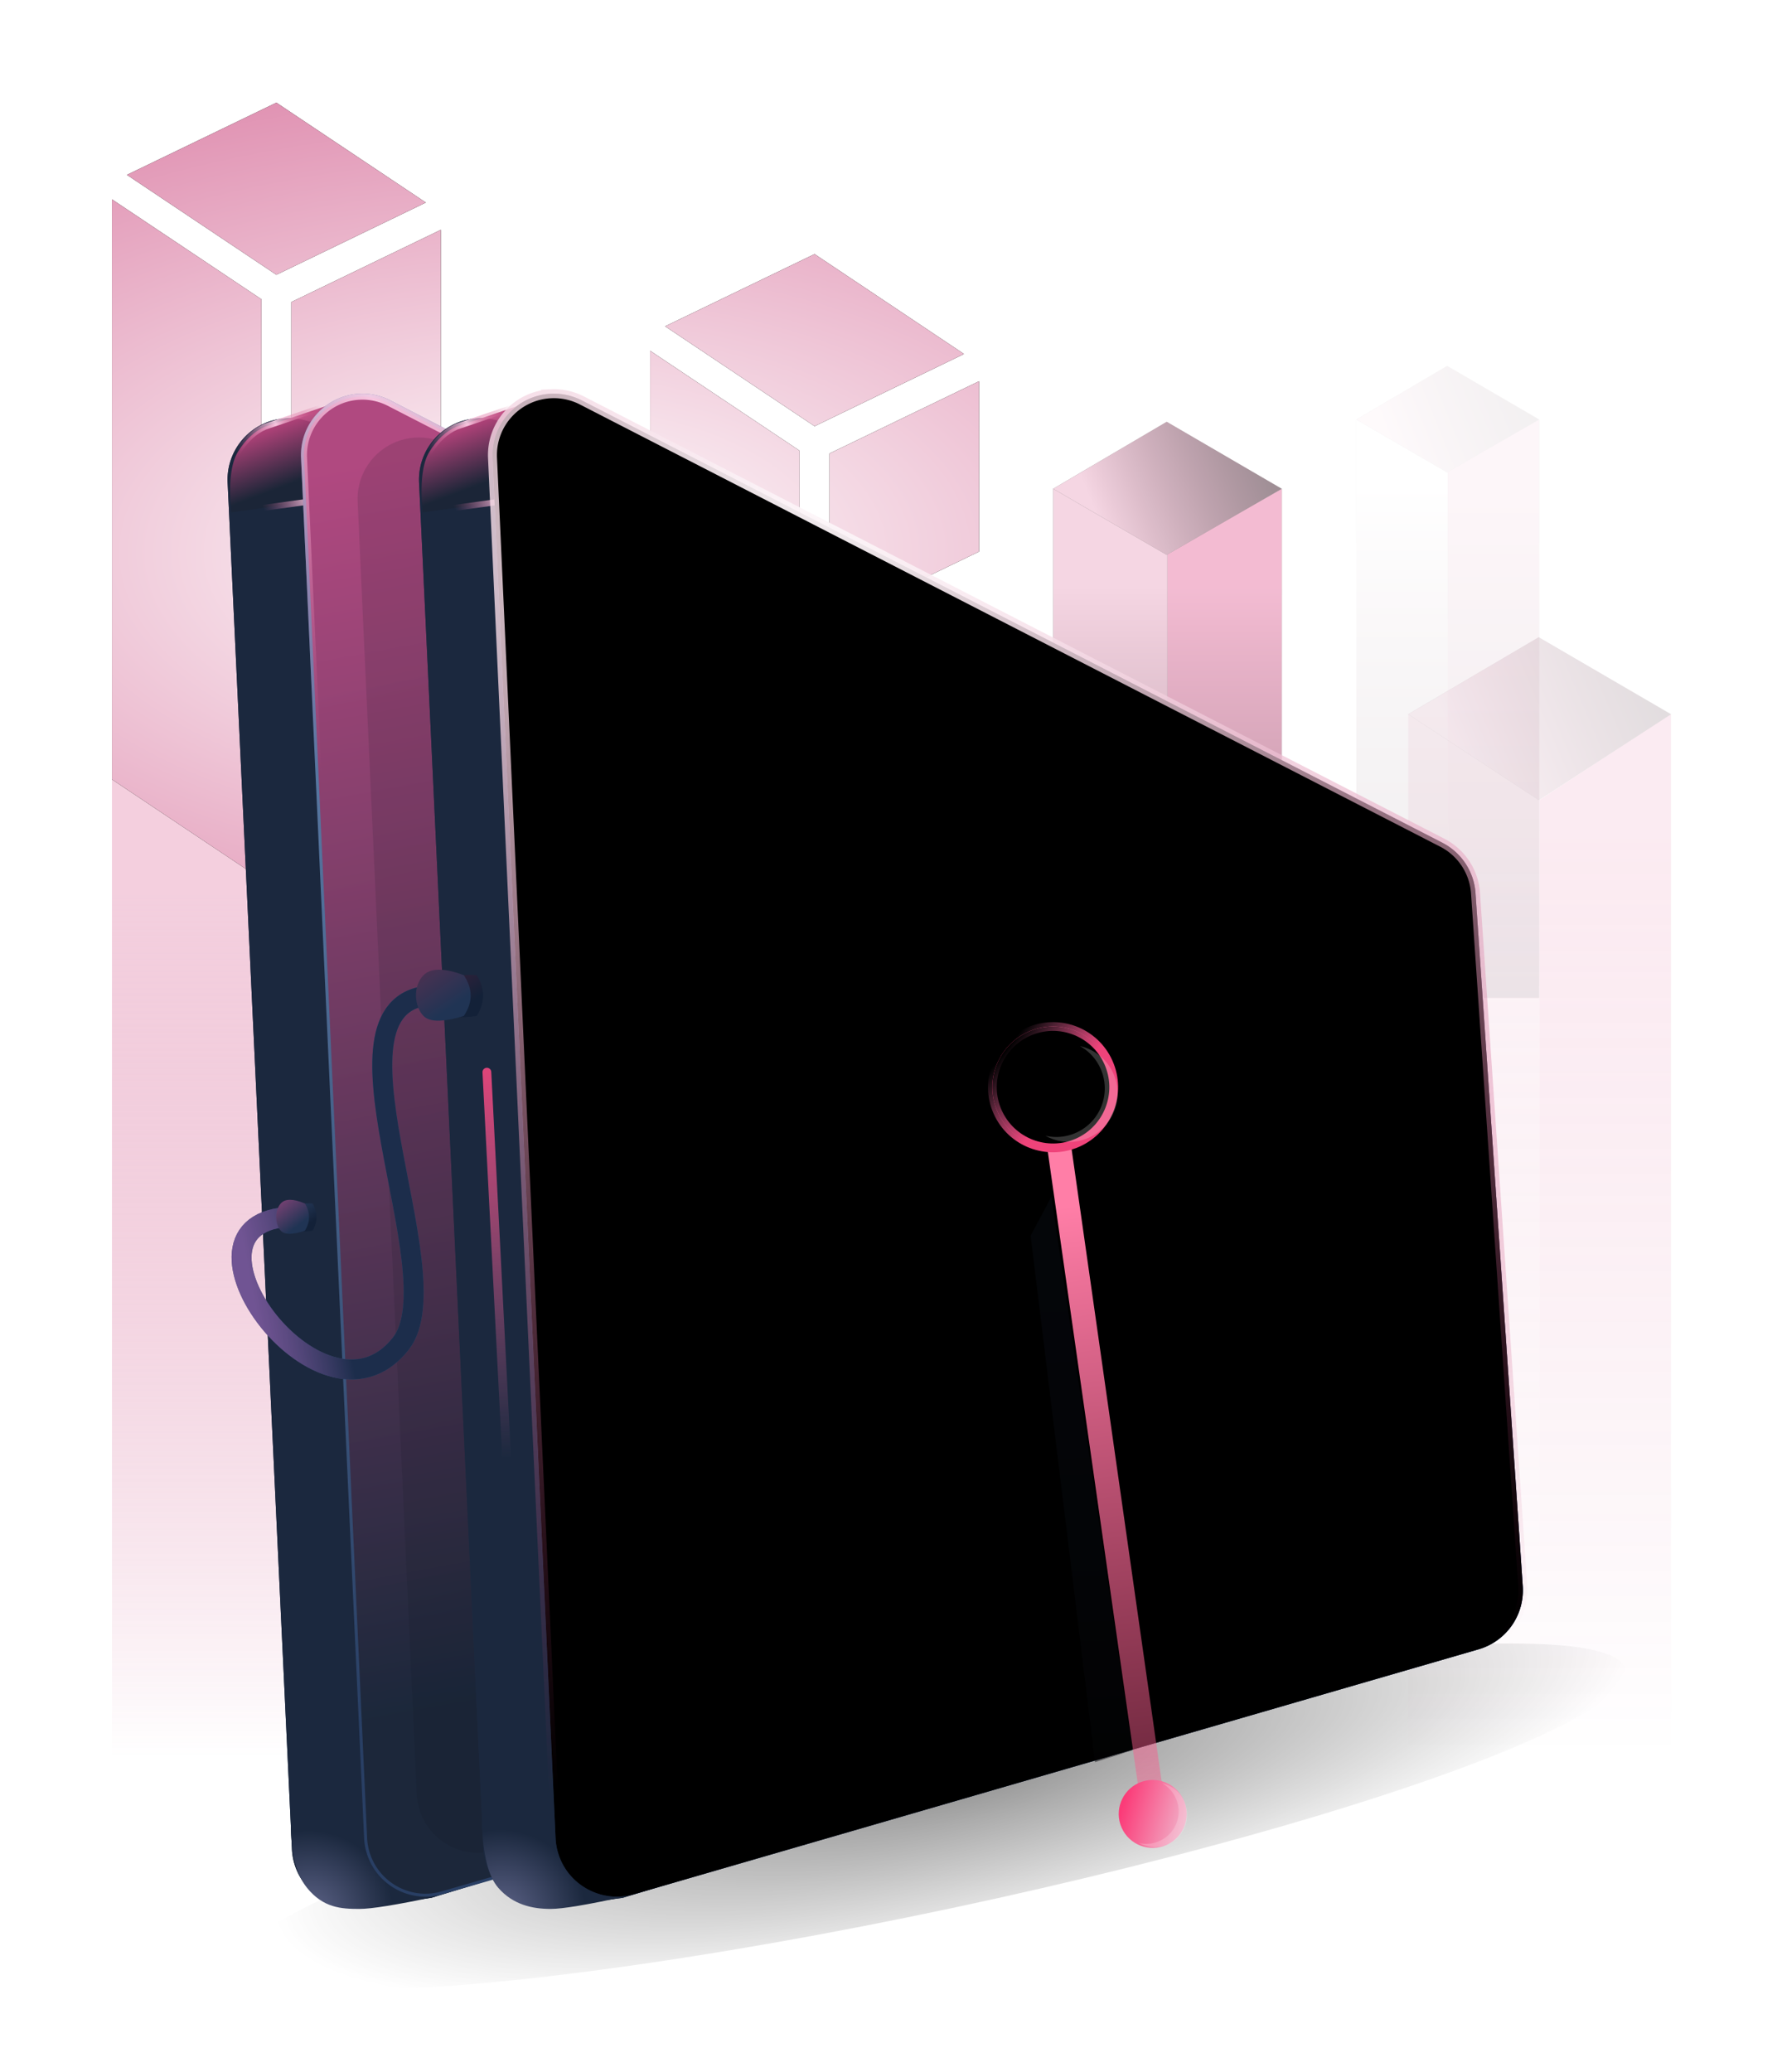 <svg xmlns="http://www.w3.org/2000/svg" xmlns:xlink="http://www.w3.org/1999/xlink" width="382" height="444"><defs><linearGradient id="A" x1="15.378%" x2="122.864%" y1="53.988%" y2="28.876%"><stop offset="0%" stop-color="#EAA9C4"/><stop offset="100%" stop-color="#C42E6C" stop-opacity="0"/></linearGradient><linearGradient id="a" x1="50%" x2="50%" y1="11.341%" y2="100%"><stop offset="0%" stop-color="#EAA9C4"/><stop offset="100%" stop-color="#C42E6C" stop-opacity="0"/></linearGradient><linearGradient id="g" x1="50%" x2="50%" y1="11.341%" y2="100%"><stop offset="0%" stop-color="#EAA9C4"/><stop offset="100%" stop-color="#C42E6C" stop-opacity="0"/></linearGradient><linearGradient id="j" x1="50%" x2="50%" y1="11.341%" y2="100%"><stop offset="0%" stop-color="#E673A2"/><stop offset="100%" stop-color="#C00D57" stop-opacity="0"/></linearGradient><linearGradient id="ai" x1="91.619%" x2="39.267%" y1="77.566%" y2="50%"><stop offset="0%" stop-color="#F878B2" stop-opacity="0"/><stop offset="100%" stop-color="#EF437A"/></linearGradient><linearGradient id="m" x1="15.378%" x2="122.864%" y1="53.988%" y2="28.876%"><stop offset="0%" stop-color="#EAA9C4"/><stop offset="100%" stop-color="#C42E6C" stop-opacity="0"/></linearGradient><linearGradient id="af" x1="74.488%" x2="0%" y1="89.582%" y2="0%"><stop offset="0%" stop-color="#FB3B78"/><stop offset="100%" stop-color="#EFC7D8"/></linearGradient><linearGradient id="n" x1="50%" x2="50%" y1="11.341%" y2="100%"><stop offset="0%" stop-color="#EAA9C4"/><stop offset="100%" stop-color="#C42E6C" stop-opacity="0"/></linearGradient><linearGradient id="o" x1="50%" x2="50%" y1="11.341%" y2="100%"><stop offset="0%" stop-color="#E673A2"/><stop offset="100%" stop-color="#C00D57" stop-opacity="0"/></linearGradient><linearGradient id="r" x1="15.378%" x2="122.864%" y1="54.512%" y2="26.101%"><stop offset="0%" stop-color="#EAA9C4"/><stop offset="100%" stop-color="#C42E6C" stop-opacity="0"/></linearGradient><linearGradient id="ae" x1="146.536%" x2="11.386%" y1="68.157%" y2="41.117%"><stop offset="0%" stop-color="#F4487D" stop-opacity=".16"/><stop offset="100%" stop-color="#FF7EA7"/></linearGradient><linearGradient id="u" x1="50%" x2="50%" y1="11.341%" y2="100%"><stop offset="0%" stop-color="#FFF"/><stop offset="100%" stop-color="#C42E6C" stop-opacity="0"/></linearGradient><linearGradient id="x" x1="50%" x2="50%" y1="11.341%" y2="100%"><stop offset="0%" stop-color="#E673A2"/><stop offset="100%" stop-color="#C00D57" stop-opacity="0"/></linearGradient><linearGradient id="ad" x1="50.131%" x2="49.869%" y1="90.32%" y2="-9.568%"><stop offset="0%" stop-color="#F878B2" stop-opacity="0"/><stop offset="100%" stop-color="#EF437A"/></linearGradient><linearGradient id="aj" x1="49.34%" x2="50.436%" y1="-98.276%" y2="100%"><stop offset="0%" stop-color="#1F2C43" stop-opacity=".045"/><stop offset="100%" stop-color="#040507"/></linearGradient><linearGradient id="aa" x1="3.43%" x2="61.772%" y1="0%" y2="79.159%"><stop offset="0%" stop-color="#844377"/><stop offset="100%" stop-color="#203454"/></linearGradient><linearGradient id="Z" x1=".068%" x2="62.622%" y1="-19.149%" y2="79.159%"><stop offset="0%" stop-color="#2E4468"/><stop offset="100%" stop-color="#132138"/></linearGradient><linearGradient id="D" x1="87.079%" x2="11.386%" y1="50.005%" y2="49.992%"><stop offset="0%" stop-color="#FF7EA7"/><stop offset="100%" stop-color="#F4487D" stop-opacity=".16"/></linearGradient><linearGradient id="Y" x1="0%" x2="62.639%" y1="-10.135%" y2="75.358%"><stop offset="0%" stop-color="#563050"/><stop offset="100%" stop-color="#203454"/></linearGradient><linearGradient id="X" x1="0%" x2="62.639%" y1="-6.086%" y2="73.651%"><stop offset="0%" stop-color="#3F213A"/><stop offset="100%" stop-color="#132138"/></linearGradient><linearGradient id="G" x1="30.414%" x2="53.481%" y1="23.662%" y2="66.981%"><stop offset="0%" stop-color="#B9437C"/><stop offset="100%" stop-color="#1A2536"/></linearGradient><linearGradient id="H" x1="5.857%" x2="66.172%" y1="47.575%" y2="27.417%"><stop offset="0%" stop-color="#D45D96" stop-opacity="0"/><stop offset="49.972%" stop-color="#FED2E9"/><stop offset="100%" stop-color="#C42E6C" stop-opacity="0"/></linearGradient><linearGradient id="I" x1="50%" x2="61.569%" y1="6.396%" y2="79.684%"><stop offset="0%" stop-color="#5F80AB"/><stop offset="100%" stop-color="#293F64"/></linearGradient><linearGradient id="J" x1="41.36%" x2="51.535%" y1="0%" y2="82.237%"><stop offset="0%" stop-color="#B9437C"/><stop offset="100%" stop-color="#1A2536"/></linearGradient><linearGradient id="K" x1="30.527%" x2="57.134%" y1="45.397%" y2="7.128%"><stop offset="0%" stop-color="#D45D96" stop-opacity="0"/><stop offset="49.972%" stop-color="#FED2E9"/><stop offset="100%" stop-color="#C42E6C" stop-opacity="0"/></linearGradient><linearGradient id="W" x1="35.032%" x2="61.809%" y1="73.847%" y2="66.342%"><stop offset="0%" stop-color="#82569D" stop-opacity=".769"/><stop offset="100%" stop-color="#1C2D4B"/></linearGradient><linearGradient id="N" x1="50%" x2="55.576%" y1="6.396%" y2="79.159%"><stop offset="0%" stop-color="#FE68AB"/><stop offset="100%" stop-color="#293F64"/></linearGradient><linearGradient id="Q" x1="91.619%" x2="39.267%" y1="51.538%" y2="50%"><stop offset="0%" stop-color="#F878B2" stop-opacity="0"/><stop offset="100%" stop-color="#EF437A"/></linearGradient><linearGradient id="R" x1="57.827%" x2="45.85%" y1="50%" y2="123.869%"><stop offset="0%" stop-color="#F44881"/><stop offset="100%" stop-color="#EC454F"/></linearGradient><filter id="p" width="249.1%" height="340.9%" x="-74.6%" y="-120.4%" filterUnits="objectBoundingBox"><feOffset in="SourceAlpha" result="shadowOffsetOuter1"/><feGaussianBlur in="shadowOffsetOuter1" result="shadowBlurOuter1" stdDeviation="14"/><feColorMatrix in="shadowBlurOuter1" values="0 0 0 0 0.951 0 0 0 0 0.371 0 0 0 0 0.61 0 0 0 1 0"/></filter><filter id="e" width="394%" height="139.3%" x="-147%" y="-19.6%" filterUnits="objectBoundingBox"><feOffset in="SourceAlpha" result="shadowOffsetOuter1"/><feGaussianBlur in="shadowOffsetOuter1" result="shadowBlurOuter1" stdDeviation="12"/><feColorMatrix in="shadowBlurOuter1" values="0 0 0 0 0.951 0 0 0 0 0.371 0 0 0 0 0.61 0 0 0 1 0"/></filter><filter id="ab" width="588.9%" height="125.1%" x="-244.5%" y="-12.5%" filterUnits="objectBoundingBox"><feMorphology in="SourceAlpha" operator="dilate" radius=".941" result="shadowSpreadOuter1"/><feOffset in="shadowSpreadOuter1" result="shadowOffsetOuter1"/><feMorphology in="SourceAlpha" radius="1" result="shadowInner"/><feOffset in="shadowInner" result="shadowInner"/><feComposite in="shadowOffsetOuter1" in2="shadowInner" operator="out" result="shadowOffsetOuter1"/><feGaussianBlur in="shadowOffsetOuter1" result="shadowBlurOuter1" stdDeviation="3.5"/><feColorMatrix in="shadowBlurOuter1" values="0 0 0 0 1 0 0 0 0 0.092 0 0 0 0 0.386 0 0 0 1 0"/></filter><filter id="s" width="390.9%" height="146%" x="-145.5%" y="-23%" filterUnits="objectBoundingBox"><feOffset in="SourceAlpha" result="shadowOffsetOuter1"/><feGaussianBlur in="shadowOffsetOuter1" result="shadowBlurOuter1" stdDeviation="9.5"/><feColorMatrix in="shadowBlurOuter1" values="0 0 0 0 0.951 0 0 0 0 0.371 0 0 0 0 0.61 0 0 0 1 0"/></filter><filter id="k" width="247%" height="352.5%" x="-73.5%" y="-126.3%" filterUnits="objectBoundingBox"><feOffset in="SourceAlpha" result="shadowOffsetOuter1"/><feGaussianBlur in="shadowOffsetOuter1" result="shadowBlurOuter1" stdDeviation="12"/><feColorMatrix in="shadowBlurOuter1" values="0 0 0 0 0.951 0 0 0 0 0.371 0 0 0 0 0.61 0 0 0 1 0"/></filter><filter id="b" width="138.7%" height="137.4%" x="-19.4%" y="-18.7%" filterUnits="objectBoundingBox"><feOffset in="SourceAlpha" result="shadowOffsetOuter1"/><feGaussianBlur in="shadowOffsetOuter1" result="shadowBlurOuter1" stdDeviation="12"/><feColorMatrix in="shadowBlurOuter1" values="0 0 0 0 0.951 0 0 0 0 0.371 0 0 0 0 0.61 0 0 0 1 0"/></filter><filter id="v" width="390.9%" height="146%" x="-145.5%" y="-23%" filterUnits="objectBoundingBox"><feOffset in="SourceAlpha" result="shadowOffsetOuter1"/><feGaussianBlur in="shadowOffsetOuter1" result="shadowBlurOuter1" stdDeviation="9.5"/><feColorMatrix in="shadowBlurOuter1" values="0 0 0 0 0.951 0 0 0 0 0.371 0 0 0 0 0.61 0 0 0 1 0"/></filter><filter id="ak" width="335.5%" height="142.3%" x="-117.7%" y="-21.2%" filterUnits="objectBoundingBox"><feGaussianBlur in="SourceGraphic" stdDeviation="8.55"/></filter><filter id="L" width="108.9%" height="102.4%" x="-4.4%" y="-.4%" filterUnits="objectBoundingBox"><feGaussianBlur in="SourceGraphic" stdDeviation="3.42"/></filter><filter id="h" width="394%" height="139.3%" x="-147%" y="-19.7%" filterUnits="objectBoundingBox"><feOffset in="SourceAlpha" result="shadowOffsetOuter1"/><feGaussianBlur in="shadowOffsetOuter1" result="shadowBlurOuter1" stdDeviation="12"/><feColorMatrix in="shadowBlurOuter1" values="0 0 0 0 0.951 0 0 0 0 0.371 0 0 0 0 0.61 0 0 0 1 0"/></filter><filter id="y" width="245.5%" height="349.9%" x="-72.7%" y="-124.9%" filterUnits="objectBoundingBox"><feOffset in="SourceAlpha" result="shadowOffsetOuter1"/><feGaussianBlur in="shadowOffsetOuter1" result="shadowBlurOuter1" stdDeviation="9.5"/><feColorMatrix in="shadowBlurOuter1" values="0 0 0 0 0.951 0 0 0 0 0.371 0 0 0 0 0.61 0 0 0 1 0"/></filter><filter id="ag" width="188%" height="188%" x="-44%" y="-44%" filterUnits="objectBoundingBox"><feMorphology in="SourceAlpha" operator="dilate" radius=".941" result="shadowSpreadOuter1"/><feOffset in="shadowSpreadOuter1" result="shadowOffsetOuter1"/><feMorphology in="SourceAlpha" radius="1" result="shadowInner"/><feOffset in="shadowInner" result="shadowInner"/><feComposite in="shadowOffsetOuter1" in2="shadowInner" operator="out" result="shadowOffsetOuter1"/><feGaussianBlur in="shadowOffsetOuter1" result="shadowBlurOuter1" stdDeviation="3.5"/><feColorMatrix in="shadowBlurOuter1" values="0 0 0 0 1 0 0 0 0 0.092 0 0 0 0 0.386 0 0 0 1 0"/></filter><filter id="T" width="120.3%" height="110.1%" x="-10.1%" y="-4.3%" filterUnits="objectBoundingBox"><feMorphology in="SourceAlpha" operator="dilate" radius=".962" result="shadowSpreadOuter1"/><feOffset in="shadowSpreadOuter1" result="shadowOffsetOuter1"/><feMorphology in="SourceAlpha" radius="1" result="shadowInner"/><feOffset in="shadowInner" result="shadowInner"/><feComposite in="shadowOffsetOuter1" in2="shadowInner" operator="out" result="shadowOffsetOuter1"/><feGaussianBlur in="shadowOffsetOuter1" result="shadowBlurOuter1" stdDeviation="7.5"/><feColorMatrix in="shadowBlurOuter1" values="0 0 0 0 1 0 0 0 0 0.795 0 0 0 0 0.903 0 0 0 1 0"/></filter><filter id="O" width="124.6%" height="203.9%" x="-12.3%" y="-52%" filterUnits="objectBoundingBox"><feMorphology in="SourceAlpha" operator="dilate" radius=".941" result="shadowSpreadOuter1"/><feOffset in="shadowSpreadOuter1" result="shadowOffsetOuter1"/><feMorphology in="SourceAlpha" radius="1" result="shadowInner"/><feOffset in="shadowInner" result="shadowInner"/><feComposite in="shadowOffsetOuter1" in2="shadowInner" operator="out" result="shadowOffsetOuter1"/><feGaussianBlur in="shadowOffsetOuter1" result="shadowBlurOuter1" stdDeviation="3.5"/><feColorMatrix in="shadowBlurOuter1" values="0 0 0 0 1 0 0 0 0 0.092 0 0 0 0 0.386 0 0 0 1 0"/></filter><filter id="C" width="118.8%" height="242.5%" x="-9.4%" y="-71.2%" filterUnits="objectBoundingBox"><feGaussianBlur in="SourceGraphic" stdDeviation="9.503"/></filter><filter id="S" width="312.1%" height="314.3%" x="-106.1%" y="-107.1%" filterUnits="objectBoundingBox"><feGaussianBlur in="SourceGraphic" stdDeviation="29.925"/></filter><path id="t" d="M0 135.432V11.405l19.593 11.124v112.903z"/><path id="ac" d="M57.285 154.755l4.699 91.676"/><path id="z" d="M0 11.475L19.456 22.81l19.73-11.335L19.456 0z"/><path id="w" d="M19.593 135.432V22.529l19.593-11.054v123.957z"/><path id="U" d="M35.77 10.813l184.433 94.775a13.167 13.167 0 017.118 10.816L237.446 264.9a13.167 13.167 0 01-9.47 13.542l-181.043 52.49c-6.984 2.025-14.288-1.995-16.313-8.98a13.11 13.11 0 01-.507-3.065L16.598 23.125c-.332-7.264 5.288-13.422 12.552-13.754a13.167 13.167 0 016.62 1.442z"/><path id="P" d="M120.867 159.03l94.742 22.38"/><path id="q" d="M0 16.495l27.968 18.381 28.362-18.38L27.968 0z"/><path id="l" d="M0 14.344l24.32 14.168 24.663-14.168L24.32 0z"/><path id="i" d="M24.491 197.505V28.162l24.492-13.818v183.161z"/><path id="c" d="M185.865 59.705l-13.457 6.5-18.59 8.981v36.509l32.051-15.48-.004-36.51zm-38.453 98.989V122.16l-18.287 8.75-52.218 24.963v36.877l70.505-34.057zM0 145.034l70.497 47.119v-36.87l-36.83-24.255-.011-.01-.016-.009c-.124-.083-.228-.197-.344-.296-.1-.09-.216-.164-.304-.26l-.008-.013c-.104-.11-.177-.24-.265-.36-.08-.116-.176-.217-.24-.335l-.004-.012c-.072-.127-.116-.275-.168-.416-.052-.125-.12-.243-.152-.374v-.004c-.04-.156-.048-.317-.064-.474-.016-.122-.048-.245-.048-.365V42.138l-18.586-12.43L0 20.723v124.311zM35.252.001L3.213 15.474l32.031 21.41L67.28 21.408 35.244 0h.008zm16.662 116.64l18.587-8.977V27.25l-13.457 6.5-18.59 8.981v80.412l13.46-6.503zm98.703-84.187L118.58 47.928l32.036 21.411 32.03-15.478-32.03-21.407zm-3.205 42.138l-18.59-12.426-13.458-8.994v36.509l18.587 12.422 13.46 8.998V74.592zm-73.714 75.443l46.988-22.472 23.488-11.228-32.01-21.397-36.858 17.804-33.591 16.226 31.983 21.067z"/><path id="f" d="M0 197.505V14.256l24.491 13.906v169.343z"/><radialGradient id="B" cx="52.101%" cy="30.594%" r="370.141%" fx="52.101%" fy="30.594%" gradientTransform="matrix(-.132 0 0 -.255 .59 .384)"><stop offset="0%"/><stop offset="100%" stop-opacity=".002"/></radialGradient><radialGradient id="V" cx="42.14%" cy="4.586%" r="127.484%" fx="42.14%" fy="4.586%" gradientTransform="matrix(.197 .651 -1.893 .252 .425 -.24)"><stop offset="0%" stop-color="#FFF"/><stop offset="100%" stop-color="#C42E6C" stop-opacity="0"/></radialGradient><radialGradient id="M" cx="4.698%" cy="3.926%" r="88.376%" fx="4.698%" fy="3.926%" gradientTransform="scale(.591 1) rotate(81.785 .063 .058)"><stop offset="0%" stop-color="#5F658A"/><stop offset="100%" stop-color="#1B283E"/></radialGradient><radialGradient id="d" r="105.581%" fx="50%" fy="50%" gradientTransform="matrix(0 .964 -1.931 0 1.465 .018)"><stop offset="0%" stop-color="#FFF"/><stop offset="100%" stop-color="#C42E6C"/></radialGradient><radialGradient id="E" cx="4.698%" cy="3.926%" r="128.049%" fx="4.698%" fy="3.926%" gradientTransform="matrix(.058 .683 -.998 .04 .083 .006)"><stop offset="0%" stop-color="#31344A"/><stop offset="100%" stop-color="#1B283E"/></radialGradient><radialGradient id="F" cx="4.698%" cy="3.926%" r="88.389%" fx="4.698%" fy="3.926%" gradientTransform="matrix(.084 .99 -.581 .144 .066 -.014)"><stop offset="0%" stop-color="#5F658A"/><stop offset="100%" stop-color="#1B283E"/></radialGradient><circle id="ah" cx="13.005" cy="13.005" r="13.005"/></defs><g fill="none" fill-rule="evenodd"><path fill="url(#a)" d="M0 145.034v210.609h70.5v-163.49z" opacity=".558" transform="translate(24 22)"/><g transform="translate(24 22)"><use fill="#000" filter="url(#b)" xlink:href="#c"/><use fill="url(#d)" xlink:href="#c"/></g><g opacity=".482"><g transform="translate(225.78 90.4)"><use fill="#000" filter="url(#e)" xlink:href="#f"/><use fill="url(#g)" xlink:href="#f"/></g><g transform="translate(225.78 90.4)"><use fill="#000" filter="url(#h)" xlink:href="#i"/><use fill="url(#j)" xlink:href="#i"/></g><g transform="translate(225.78 90.4)"><use fill="#000" filter="url(#k)" xlink:href="#l"/><use fill="url(#m)" xlink:href="#l"/></g></g><g opacity=".147"><path fill="url(#n)" d="M0 241.073V16.394l28.165 18.559v206.12z" transform="translate(301.875 136.57)"/><path fill="url(#o)" d="M28.165 241.073V34.846L56.33 16.394v224.679z" transform="translate(301.875 136.57)"/><g transform="translate(301.875 136.57)"><use fill="#000" filter="url(#p)" xlink:href="#q"/><use fill="url(#r)" xlink:href="#q"/></g></g><g opacity=".065"><g transform="translate(290.76 78.43)"><use fill="#000" filter="url(#s)" xlink:href="#t"/><use fill="url(#u)" xlink:href="#t"/></g><g transform="translate(290.76 78.43)"><use fill="#000" filter="url(#v)" xlink:href="#w"/><use fill="url(#x)" xlink:href="#w"/></g><g transform="translate(290.76 78.43)"><use fill="#000" filter="url(#y)" xlink:href="#z"/><use fill="url(#A)" xlink:href="#z"/></g></g><g transform="translate(47.085 75.01)"><ellipse cx="152.907" cy="314.317" fill="url(#B)" filter="url(#C)" opacity=".668" rx="151.762" ry="20.007" transform="rotate(-12 152.907 314.317)"/><path stroke="url(#D)" stroke-linejoin="round" stroke-width="5.13" d="M196.198 313.394h-75.807"/><path fill="url(#E)" d="M17.515 15.102l15.907 4.397 171.467 92.693a13.167 13.167 0 016.873 10.66L221.873 266.8a13.167 13.167 0 01-9.285 13.514L44.51 331.705l-14.98 1.993c-7.208.959-13.829-4.108-14.788-11.316a13.505 13.505 0 01-.1-1.117L.855 28.412c-.342-7.264 5.269-13.43 12.533-13.772 1.391-.065 2.784.09 4.127.462z" transform="translate(.855)"/><path fill="#1B283E" d="M18.37 15.102l15.907 4.397 171.467 92.693a13.167 13.167 0 016.873 10.66L222.728 266.8a13.167 13.167 0 01-9.285 13.514L45.364 331.705l-14.98 1.993c-7.208.959-13.829-4.108-14.788-11.316a13.505 13.505 0 01-.1-1.117L1.71 28.412c-.342-7.264 5.269-13.43 12.533-13.772 1.391-.065 2.784.09 4.127.462z"/><path fill="url(#F)" d="M27.468 313.553c2.546-.403 8.017-.39 16.414.038l6.224 15.485-34.302 4.6c-.965-6.09-.529-10.728 1.307-13.916 2.754-4.78 6.539-5.602 10.357-6.207z" transform="scale(1 -1) rotate(9 4143.184 5.432)"/><path fill="url(#G)" stroke="url(#H)" stroke-width="1.282" d="M8.877 16.432c-2.221.948-4.147 2.716-5.779 5.324-1.554 2.484-2.06 6.837-1.468 13.035l32.938-4.57-9.82-19.176-15.871 5.387z" opacity=".905" transform="translate(.855)"/><path fill="url(#I)" d="M35.77 10.813l184.433 94.775a13.167 13.167 0 017.118 10.816L237.446 264.9a13.167 13.167 0 01-9.47 13.542l-181.043 52.49c-6.984 2.025-14.288-1.995-16.313-8.98a13.11 13.11 0 01-.507-3.065L16.598 23.125c-.332-7.264 5.288-13.422 12.552-13.754a13.167 13.167 0 016.62 1.442z" transform="translate(.855)"/><path fill="url(#J)" stroke="url(#K)" stroke-width="1.282" d="M35.476 11.383a12.526 12.526 0 00-6.296-1.372c-6.91.316-12.257 6.174-11.941 13.085l13.515 295.763c.045.987.207 1.966.482 2.916 1.926 6.644 8.874 10.469 15.518 8.542l181.044-52.49a12.526 12.526 0 009.009-12.882l-10.125-148.498a12.526 12.526 0 00-6.772-10.289L35.476 11.383z" opacity=".905" transform="translate(.855)"/><path fill="#0E151F" d="M47.889 20.205l172.782 88.697a13.167 13.167 0 017.124 10.817l9.497 139.146a13.167 13.167 0 01-9.474 13.544l-169.61 49.125c-6.985 2.023-14.287-2-16.31-8.984a13.167 13.167 0 01-.506-3.062L28.722 32.52c-.332-7.264 5.288-13.422 12.552-13.754a13.167 13.167 0 016.615 1.44z" filter="url(#L)" opacity=".35" transform="translate(.855)"/><path fill="url(#E)" d="M17.515 15.102l15.907 4.397 171.467 92.693a13.167 13.167 0 016.873 10.66L221.873 266.8a13.167 13.167 0 01-9.285 13.514L44.51 331.705l-14.98 1.993c-7.208.959-13.829-4.108-14.788-11.316a13.505 13.505 0 01-.1-1.117L.855 28.412c-.342-7.264 5.269-13.43 12.533-13.772 1.391-.065 2.784.09 4.127.462z" transform="translate(41.895)"/><path fill="#1B283E" d="M59.41 15.102l15.907 4.397 171.467 92.693a13.167 13.167 0 016.873 10.66L263.768 266.8a13.167 13.167 0 01-9.285 13.514L86.404 331.705l-14.98 1.993c-7.208.959-13.829-4.108-14.788-11.316a13.505 13.505 0 01-.1-1.117L42.75 28.412c-.342-7.264 5.269-13.43 12.533-13.772 1.391-.065 2.784.09 4.127.462z"/><path fill="url(#G)" stroke="url(#H)" stroke-width="1.282" d="M8.877 16.432c-2.221.948-4.147 2.716-5.779 5.324-1.554 2.484-2.06 6.837-1.468 13.035l32.938-4.57-9.82-19.176-15.871 5.387z" opacity=".905" transform="translate(41.895)"/><path fill="url(#M)" d="M27.417 313.41c2.546-.403 8.043-.355 16.49.145l6.148 15.378-34.319 4.714c-.82-6.631-.38-11.308 1.324-14.03 2.555-4.082 6.539-5.602 10.357-6.207z" transform="scale(1 -1) rotate(9 4162.75 266.163)"/><path fill="url(#I)" d="M35.77 10.813l184.433 94.775a13.167 13.167 0 017.118 10.816L237.446 264.9a13.167 13.167 0 01-9.47 13.542l-181.043 52.49c-6.984 2.025-14.288-1.995-16.313-8.98a13.11 13.11 0 01-.507-3.065L16.598 23.125c-.332-7.264 5.288-13.422 12.552-13.754a13.167 13.167 0 016.62 1.442z" transform="translate(41.895)"/><g transform="translate(57.456)"><path fill="url(#N)" d="M20.208 10.813l184.434 94.775a13.167 13.167 0 017.118 10.816L221.885 264.9a13.167 13.167 0 01-9.47 13.542l-181.043 52.49c-6.984 2.025-14.288-1.995-16.313-8.98a13.11 13.11 0 01-.507-3.065L1.037 23.125C.705 15.861 6.325 9.703 13.59 9.371a13.167 13.167 0 016.62 1.442z" opacity=".705"/><g stroke-linecap="round" stroke-linejoin="round"><use fill="#000" filter="url(#O)" xlink:href="#P"/><use stroke="url(#Q)" stroke-width="1.881" xlink:href="#P"/></g><ellipse cx="111.406" cy="159.03" fill="url(#R)" filter="url(#S)" rx="42.322" ry="41.895" style="mix-blend-mode:hard-light"/></g><g style="mix-blend-mode:overlay" transform="translate(41.895)"><use fill="#000" filter="url(#T)" xlink:href="#U"/><use stroke="url(#V)" stroke-width="1.924" xlink:href="#U"/></g><g><path stroke="#354D71" stroke-width="4.275" d="M46.364 138.26c-27.36 0 4.225 59.587-7.5 74.635-17.138 21.992-53.133-28.147-21.764-27.146"/><path stroke="url(#W)" stroke-width="4.275" d="M42.089 5.735c-27.36 0 4.225 59.587-7.5 74.635-17.138 21.992-53.133-28.147-21.764-27.146" transform="translate(4.275 132.525)"/><path fill="url(#X)" d="M6.126 3.17c-2.155 2.36-1.84 3.535 0 5.55 1.227 1.343 3.613 1.745 7.157 1.206.911-1.458 1.366-2.915 1.366-4.373 0-1.458-.455-2.916-1.366-4.374-3.334-.245-5.72.419-7.157 1.991z" transform="translate(41.82 132.793)"/><path fill="url(#Y)" d="M1.885 1.18c-2.328 2.358-1.988 6.732 0 8.746 1.325 1.343 4.2 1.343 8.629 0 .983-1.458 1.474-2.915 1.474-4.373 0-1.458-.491-2.916-1.474-4.374-4.202-1.572-7.078-1.572-8.63 0z" transform="translate(41.82 132.793)"/><path fill="url(#Z)" d="M3.676 2.114c-1.294 1.572-1.105 2.356 0 3.7.736.894 2.167 1.163 4.294.803.546-.971.82-1.943.82-2.915S8.516 1.758 7.97.786c-2-.163-3.432.28-4.294 1.328z" transform="translate(11.97 182.115)"/><path fill="url(#aa)" d="M1.13.786c-1.396 1.573-1.192 4.488 0 5.831.796.896 2.522.896 5.178 0 .59-.971.885-1.943.885-2.915S6.898 1.758 6.308.786c-2.52-1.048-4.246-1.048-5.177 0z" transform="translate(11.97 182.115)"/></g><g stroke-linecap="round" stroke-linejoin="round"><use fill="#000" filter="url(#ab)" xlink:href="#ac"/><use stroke="url(#ad)" stroke-width="1.881" xlink:href="#ac"/></g></g><path stroke="url(#ae)" stroke-linejoin="round" stroke-width="5.13" d="M161.683 80.646L15.544 15.903" transform="rotate(58 -75.17 313.397)"/><g transform="scale(-1 1) rotate(-66 173.782 393.865)"><circle cx="7.283" cy="7.283" r="7.283" fill="url(#af)"/><path fill="#FFF" fill-opacity=".2" d="M6.936 0c2.27 0 4.285 1.09 5.55 2.776a6.936 6.936 0 00-9.71 9.71A6.936 6.936 0 016.935 0z"/></g><g transform="scale(-1 1) rotate(-66 63.009 306.812)"><circle cx="13.005" cy="13.005" r="13.005" fill="url(#af)"/><g stroke-linecap="round" stroke-linejoin="round"><use fill="#000" filter="url(#ag)" xlink:href="#ah"/><use stroke="url(#ai)" stroke-width="1.881" xlink:href="#ah"/></g><path fill="#FFF" fill-opacity=".2" d="M10.403 0c3.403 0 6.424 1.633 8.322 4.159a10.363 10.363 0 00-6.24-2.078C6.737 2.08 2.08 6.738 2.08 12.484c0 2.341.773 4.502 2.079 6.24A10.385 10.385 0 010 10.405C0 4.657 4.658 0 10.403 0z"/></g><path fill="url(#aj)" d="M196.929 242.82l4.48-8.4 17.308 118.672-7.978 2.55z" filter="url(#ak)" opacity=".667" style="mix-blend-mode:overlay" transform="translate(24 22)"/></g></svg>